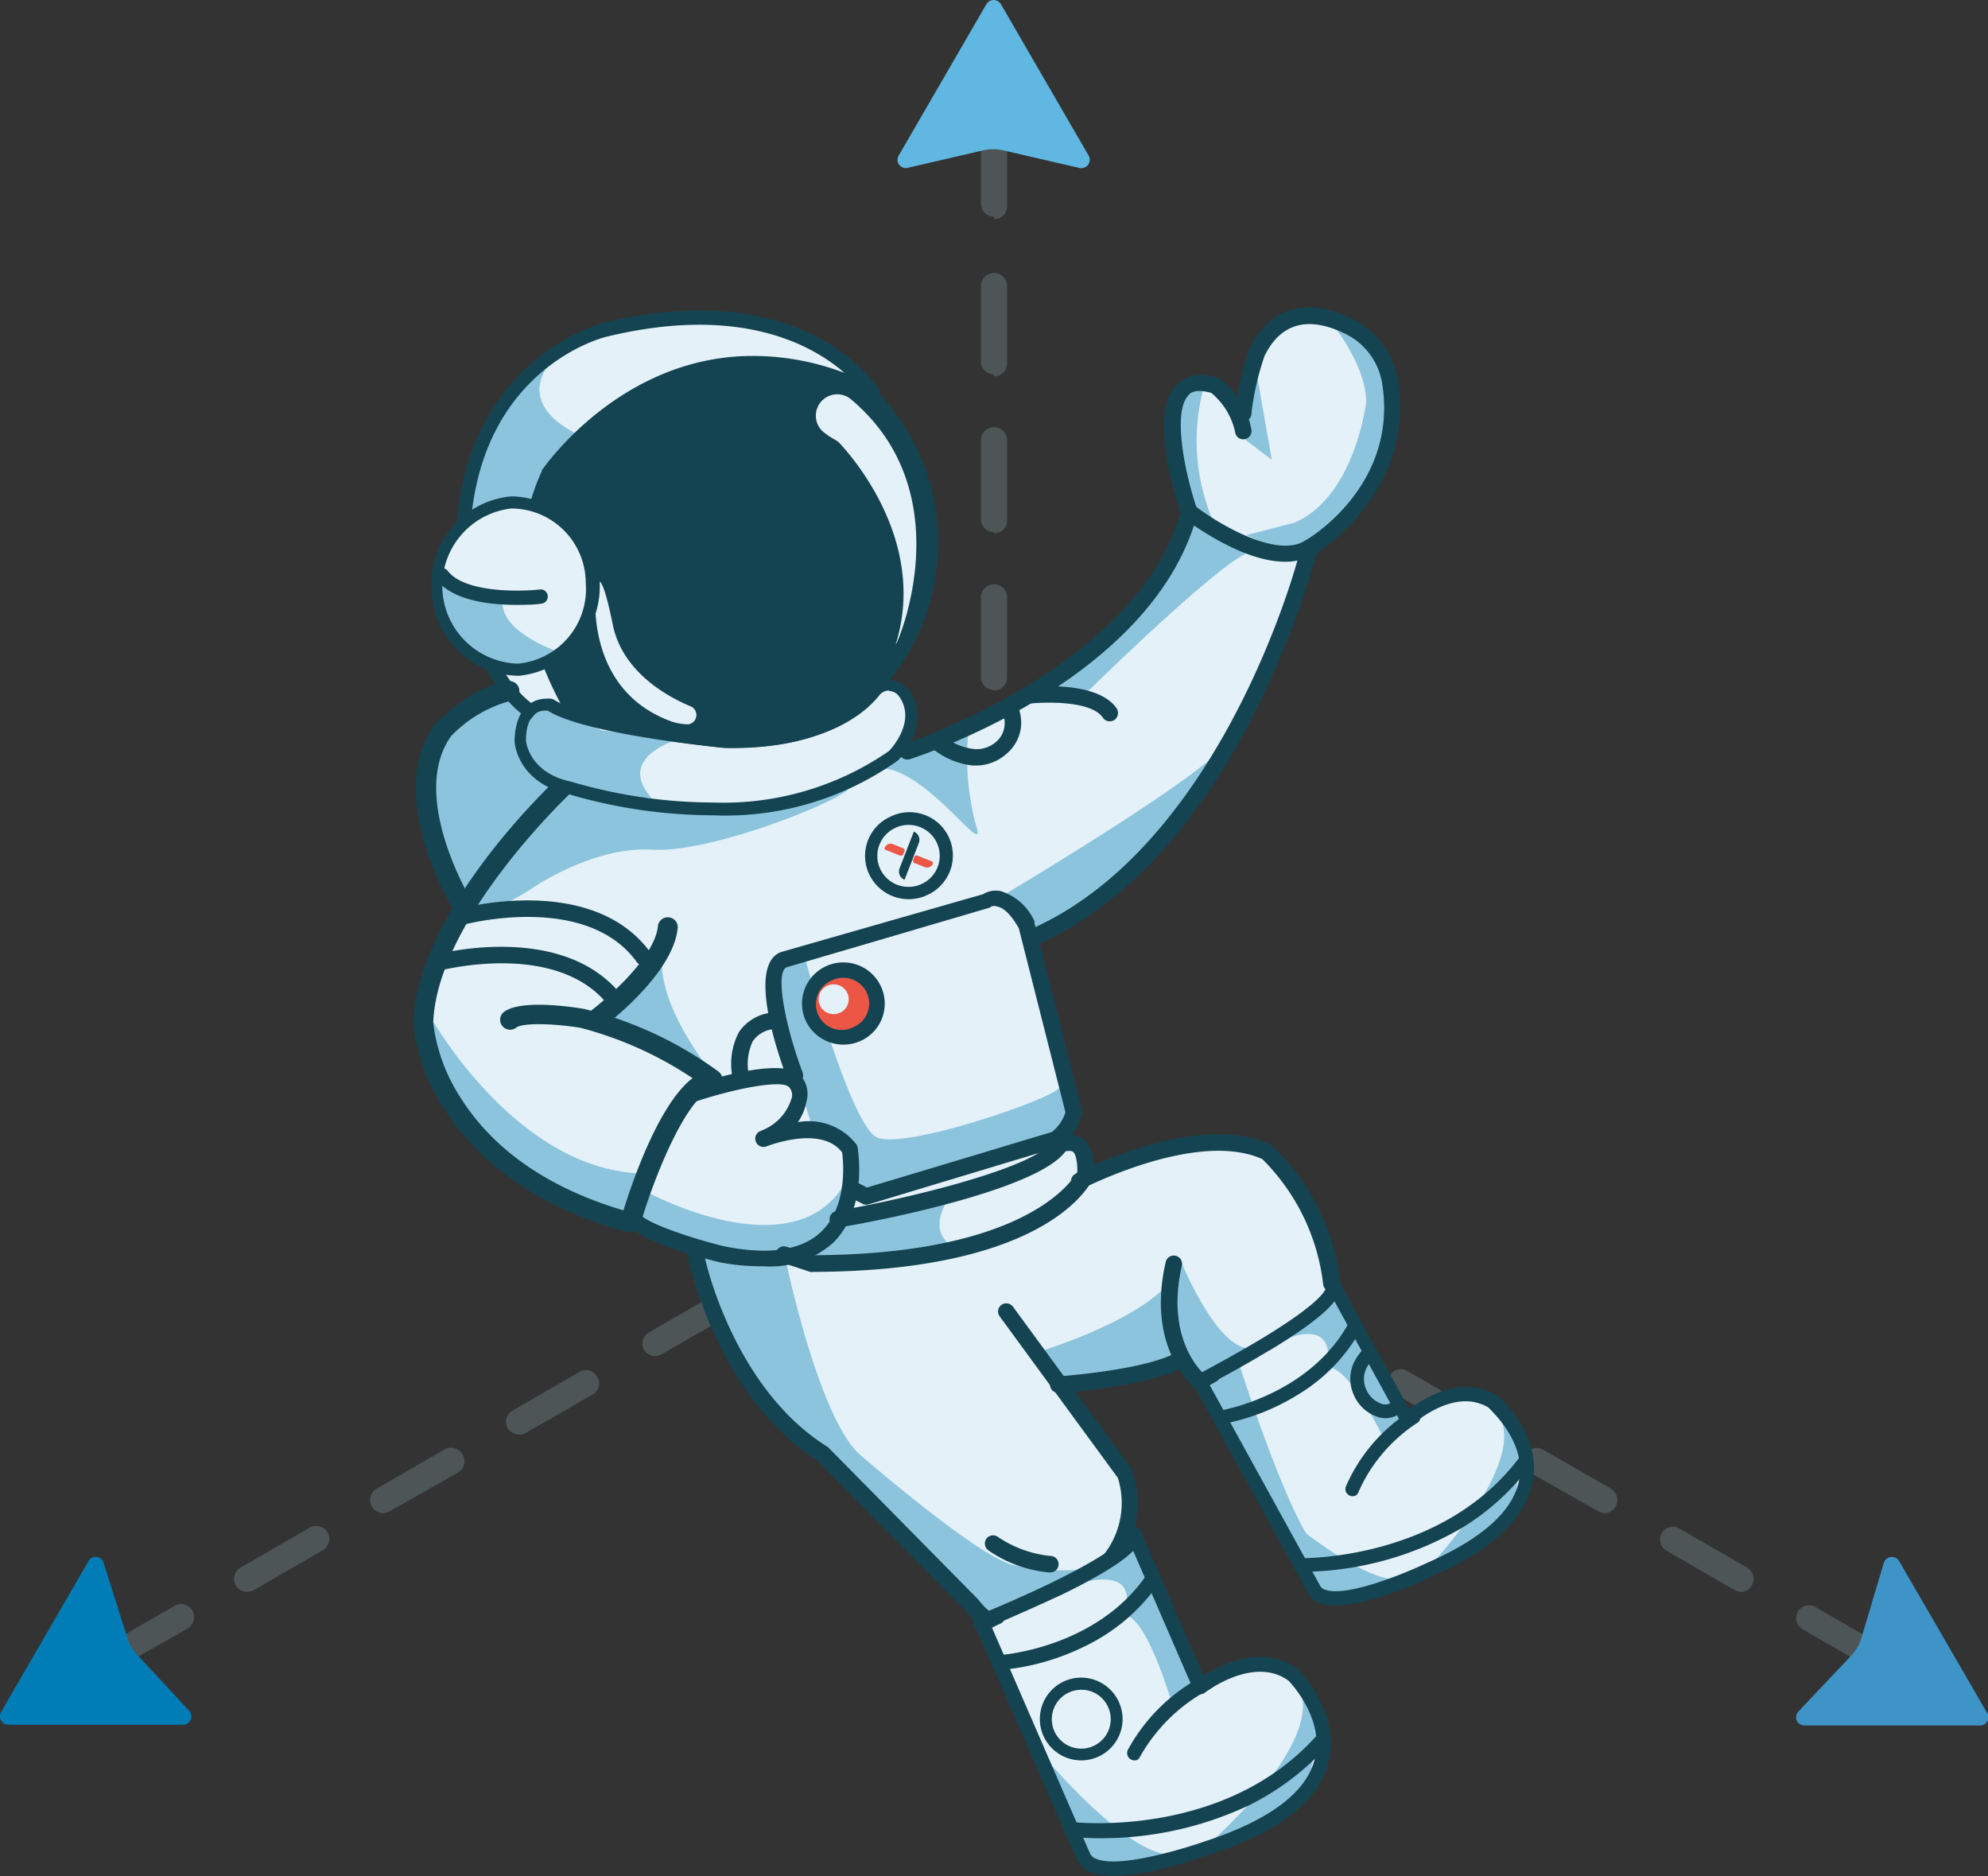 <svg xmlns="http://www.w3.org/2000/svg" viewBox="0 0 113.39 107"><rect x="0" y="0" width="113.39" height="107" fill="#333333" stroke="none"/><defs><style>.cls-1{fill:#4d5556;}.cls-2{fill:#007db6;}.cls-3{fill:#3e94c6;}.cls-4{fill:#60b7e2;}.cls-5{fill:#8cc4dd;}.cls-6{fill:#e5f1f9;}.cls-7{fill:#144451;}.cls-8{fill:#eb5645;}</style></defs><g id="Layer_2" data-name="Layer 2"><g id="Layer_1-2" data-name="Layer 1"><path class="cls-1" d="M6.32,95.26A.74.74,0,0,1,6,93.87l3.88-2.24a.75.75,0,1,1,.75,1.29L6.69,95.16A.69.69,0,0,1,6.32,95.26Zm7.76-4.48a.73.73,0,0,1-.64-.37.74.74,0,0,1,.27-1l3.88-2.24a.75.75,0,1,1,.75,1.29l-3.88,2.24A.75.75,0,0,1,14.08,90.78Zm7.76-4.48a.75.75,0,0,1-.37-1.39l3.88-2.24A.75.75,0,1,1,26.1,84L22.22,86.2A.75.75,0,0,1,21.84,86.3Zm7.77-4.48a.75.75,0,0,1-.65-.37.74.74,0,0,1,.27-1l3.88-2.24a.75.75,0,0,1,.75,1.29L30,81.72A.74.74,0,0,1,29.61,81.82Zm7.76-4.48a.75.75,0,0,1-.65-.37A.74.74,0,0,1,37,76l3.88-2.24A.75.75,0,1,1,41.62,75l-3.88,2.24A.74.74,0,0,1,37.37,77.34Z"/><path class="cls-1" d="M56.69,48.35A.75.75,0,0,1,56,47.6V43.12a.75.75,0,1,1,1.49,0V47.6A.75.75,0,0,1,56.69,48.35Zm0-9a.74.74,0,0,1-.74-.74V34.16a.75.75,0,1,1,1.49,0v4.48A.74.74,0,0,1,56.69,39.38Zm0-9a.74.74,0,0,1-.74-.74V25.2a.75.75,0,1,1,1.49,0v4.48A.74.74,0,0,1,56.69,30.42Zm0-9a.74.74,0,0,1-.74-.75V16.23a.75.75,0,0,1,1.49,0v4.48A.74.74,0,0,1,56.69,21.46Zm0-9a.74.74,0,0,1-.74-.75V7.27a.75.75,0,0,1,1.49,0v4.48A.74.74,0,0,1,56.69,12.5Z"/><path class="cls-2" d="M10.79,97.57l-3-3.23a2.26,2.26,0,0,1-.55-1L5.91,89.13a.47.47,0,0,0-.86-.1l-5,8.63a.48.48,0,0,0,.42.71h10A.48.48,0,0,0,10.79,97.57Z"/><path class="cls-1" d="M107.06,95.26a.74.74,0,0,1-.37-.1l-3.88-2.24a.74.74,0,0,1-.27-1,.75.75,0,0,1,1-.27l3.88,2.24a.75.75,0,0,1-.38,1.39ZM99.3,90.78a.74.74,0,0,1-.37-.1l-3.88-2.24a.74.74,0,0,1-.27-1,.75.75,0,0,1,1-.27l3.88,2.24a.75.75,0,0,1-.38,1.39ZM91.54,86.3a.71.71,0,0,1-.37-.1L87.29,84A.74.74,0,1,1,88,82.67l3.89,2.24a.76.76,0,0,1,.27,1A.75.75,0,0,1,91.54,86.3Zm-7.76-4.48a.71.71,0,0,1-.37-.1l-3.88-2.24a.74.74,0,1,1,.74-1.29l3.88,2.24a.74.74,0,0,1-.37,1.39ZM76,77.34a.69.69,0,0,1-.37-.1L71.77,75a.75.75,0,0,1-.28-1,.74.74,0,0,1,1-.27L76.39,76A.74.74,0,0,1,76,77.34Z"/><path class="cls-3" d="M113.32,97.66l-5-8.63a.48.48,0,0,0-.87.1l-1.27,4.25a2.49,2.49,0,0,1-.55,1l-3.05,3.23a.47.47,0,0,0,.34.8h10A.47.47,0,0,0,113.32,97.66Z"/><path class="cls-4" d="M62.09,8.87l-5-8.63a.48.48,0,0,0-.83,0l-5,8.63a.47.47,0,0,0,.52.7l4.32-1a2.55,2.55,0,0,1,1.1,0l4.33,1A.48.48,0,0,0,62.09,8.87Z"/><path class="cls-5" d="M26.41,51.73s-6-10.48,2.62-12.32l2.21,2.44,1.37,3.26Z"/><polygon class="cls-6" points="50.9 42.83 55.25 41.53 63.3 36.74 66.78 31.65 68.02 29.78 66.91 25.91 67.05 22.45 68.9 21.64 70.44 22.86 70.91 24.29 71.38 21.4 72.2 19.14 73.76 18.12 75.79 18.12 78.1 19.34 79.25 21.4 79.25 24.22 78.78 26.39 77.62 28.26 75.73 30.48 74.37 31.42 73.83 34.19 71.93 38.49 69.83 42.83 66.41 47.67 64.07 50.05 60.68 52.62 58.8 53.52 60.54 60.87 61 63.13 60.84 64.42 60.38 65.44 61.76 65.44 61.76 66.55 63.59 66.55 68.09 65.3 71.59 65.44 73.02 66.55 75.25 70.27 75.99 73.66 73.78 76.15 68.78 78.46 67.28 77.51 66.64 76.87 65.08 77.51 60.84 78.24 59.86 78.24 63.56 82.9 64.27 84.45 64.03 87.18 63.32 88.67 61.41 90.27 58.69 92.3 56.61 92.51 48.1 84.42 46.34 82.36 43.15 79.67 39.73 72.22 39.73 70.99 34.38 69.57 28.55 66.22 25.46 62.01 24.04 57.78 25.02 54.22 29.19 47.84 32.01 44.88 34.85 44.05 50.9 42.83"/><path class="cls-5" d="M36.93,68s8.2,4.46,11.2-.41V69.4l-1.79,1.7L44,71.74H41.9l-5-1.49-.66-.6Z"/><path class="cls-5" d="M57.22,51.06s12.43-7.37,12.88-8.91l-2.75,4.61L62.1,51.84l-2.41,1.33-.89.35Z"/><path class="cls-5" d="M61.86,39.61s8.13-8,9.52-8.14-3.55-2-3.55-2L66.17,33.1l-3.36,3.56L59,39.16Z"/><path class="cls-5" d="M75.86,18.32s2,2.31,2.07,4.58c0,0-.64,5.44-4.1,6.91l-2.75.71,2.41,1.13,2.24-1.17,2.91-3.79.71-4-.54-2.55-1.93-1.66Z"/><polygon class="cls-5" points="71.63 21.03 72.54 26.22 71.03 25.08 71.63 21.03"/><path class="cls-5" d="M68.68,22a11.71,11.71,0,0,0,.57,7.86c1.87,3.66-1.49-1.06-1.49-1.06l-.91-4.87.67-1.63Z"/><path class="cls-5" d="M55.25,41.53a15.22,15.22,0,0,0,.41,5.52c.78,2.25-2.85-3.34-5.53-3.24S55.25,41.53,55.25,41.53Z"/><path class="cls-5" d="M30.21,50.75s3.56-2.51,7-2.29,11.34-3,11.31-3.63l-1.94.47-2.76.47L39.15,46l-4.85-.63L32,44.88,29.43,47.2l-2.38,3.93S27.23,52.7,30.21,50.75Z"/><path class="cls-5" d="M40.61,61.2s-3.39-4.07-2.8-7.09l-1.71,2-1.8,2.21Z"/><path class="cls-5" d="M24.46,57.84s5,9.13,12.47,9.09l-1.13,3L28.43,66l-3.25-4.38Z"/><path class="cls-5" d="M45.9,54.59S48.49,64.11,50,64.86s10-2.17,10.41-2.81.74,1.39.74,1.39l-.19,1-2.36,1.18-9.06,2.65-1-1.19-.44-2.2-1.79-.65-1.25-4.06-.85-3,.35-2.34Z"/><path class="cls-5" d="M54.31,68.08s-1.63,1.93,0,3l-5.6.85-2.81-.1-.41-.27,2.92-2.21Z"/><path class="cls-5" d="M59,77.17s6.56-1.89,8.14-4.62l.4.29-.41,3.93.17.87-2,.93-4.44.53Z"/><path class="cls-5" d="M67.28,71.75s1.93,4.85,3.82,5.14-1.23,1.35-1.23,1.35l-1.73.47-1.42-3.25Z"/><path class="cls-5" d="M44.87,72.11S46.69,80.76,49,82.92c0,0,7.21,6.28,9,6.37a12.78,12.78,0,0,0,4.36.15c1.82-.38-2.82,2.43-2.82,2.43l-2,1.13-2.33-1.82L50.62,86.5,47,83.15,45.49,82,42,77.51l-2.22-5.29L40,71.4Z"/><path class="cls-7" d="M51.6,47.42h0a.5.5,0,0,1,.5.5v2.25a0,0,0,0,1,0,0h0a.5.5,0,0,1-.5-.5V47.45A0,0,0,0,1,51.6,47.42Z" transform="translate(21.14 -15.43) rotate(21.18)"/><path class="cls-8" d="M53.16,49.13l-.83-.33a.13.13,0,0,0-.18.08l-.07.16a.15.15,0,0,0,.08.18l.58.23a.35.35,0,0,0,.47-.2A.1.1,0,0,0,53.16,49.13Z"/><path class="cls-8" d="M50.52,48.47l.82.33a.14.14,0,0,0,.18-.08l.07-.16a.14.14,0,0,0-.08-.18l-.57-.23a.36.36,0,0,0-.48.2A.09.09,0,0,0,50.52,48.47Z"/><path class="cls-7" d="M51.06,47.22a1.78,1.78,0,0,1,2.37.84,1.76,1.76,0,0,1-.85,2.35,1.78,1.78,0,0,1-2.37-.84,1.76,1.76,0,0,1,.85-2.35m-.3-.63a2.45,2.45,0,0,0-1.18,3.28,2.49,2.49,0,0,0,3.3,1.18,2.47,2.47,0,1,0-2.12-4.46Z"/><ellipse class="cls-8" cx="48.1" cy="57.23" rx="1.76" ry="1.75"/><path class="cls-7" d="M47.51,55.89a1.48,1.48,0,0,1,1.94.75,1.46,1.46,0,0,1-.75,1.93,1.47,1.47,0,1,1-1.19-2.68m-.36-.8a2.35,2.35,0,0,0-1.21,3.09,2.38,2.38,0,0,0,3.12,1.2,2.33,2.33,0,0,0,1.2-3.09,2.36,2.36,0,0,0-3.11-1.2Z"/><ellipse class="cls-6" cx="47.55" cy="56.99" rx="0.86" ry="0.85"/><path class="cls-7" d="M35.94,70.27l-.15,0c-6.06-1.66-9.06-4.78-10.5-7.11a10.77,10.77,0,0,1-1.71-4.79,0,0,0,0,1,0-.05c.2-6.4,7.91-13.65,8.24-13.95a.56.56,0,1,1,.77.82c-.08.08-7.67,7.22-7.88,13.14a10,10,0,0,0,1.57,4.29c1.85,2.94,5,5.15,9.28,6.41.55-1.78,2.06-6.1,3.94-7.54a21.12,21.12,0,0,0-6.39-2.87c-1.49-.24-3.31-.31-3.68,0a.57.57,0,0,1-.79-.12.56.56,0,0,1,.11-.79c.93-.7,3.73-.31,4.56-.17h0A21.77,21.77,0,0,1,41,61.13a.59.59,0,0,1,.19.6.57.57,0,0,1-.48.4c-1.38.16-3.29,4.62-4.2,7.74A.58.58,0,0,1,35.94,70.27Z"/><path class="cls-7" d="M33.86,58.78a.57.57,0,0,1-.33-1c1.06-.78,3.86-3.2,4-5a.57.57,0,0,1,1.13.09c-.22,2.74-4.3,5.75-4.48,5.88A.56.56,0,0,1,33.86,58.78Z"/><circle class="cls-7" cx="41.03" cy="30.96" r="12.48"/><path class="cls-6" d="M49.73,22.37s-4-6.3-15.26-3.56c0,0-7.77,1.89-8.08,12,0,0,.19,8.12,4.6,10.22l2.06.12s-5-7.14-1.78-14.07C31.27,27.05,38.12,16.75,49.73,22.37Z"/><path class="cls-5" d="M33.08,24.82s-4.65-1.84-.76-5.1c0,0-4.09,2.91-4.72,5.32l-1.19,4.73s2.35-2.12,4.16-.87Z"/><path class="cls-6" d="M51.1,36.71c-.19.63,4.06-8.41-2.58-13.95l-.11-.08h0a1.22,1.22,0,0,0-1.51,1.9,4.36,4.36,0,0,0,.71.49,1.09,1.09,0,0,1,.3.23C48.73,26.18,52.87,31,51.1,36.71Z"/><path class="cls-6" d="M34,33.42s-.86,5.88,4.33,7.74a3.22,3.22,0,0,0,.94.15.54.54,0,0,0,.18-1c-1.22-.5-3.94-1.9-4.5-4.69C34.22,32,34,33.42,34,33.42Z"/><path class="cls-7" d="M33,41.53,31,41.41a.28.28,0,0,1-.15,0C26.23,39.19,26,31.14,26,30.77c.32-10.28,8.31-12.33,8.39-12.35,11.43-2.78,15.53,3.47,15.7,3.74a.41.41,0,0,1,0,.49.41.41,0,0,1-.48.09c-4.68-2.26-9.1-2.2-13.17.2a16.12,16.12,0,0,0-4.75,4.32c-3,6.62,1.71,13.56,1.76,13.63a.41.41,0,0,1,0,.43.43.43,0,0,1-.34.21ZM48.17,21.27c-1.86-1.62-6-3.91-13.6-2.06-.31.08-7.48,1.95-7.77,11.56,0,.08.24,7.81,4.29,9.83l1.19.07c-1.16-2-4.08-7.9-1.38-13.79l0-.05c.06-.08,4.24-6.23,11.51-6.52A14.66,14.66,0,0,1,48.17,21.27Z"/><ellipse class="cls-6" cx="29.35" cy="33.37" rx="4.3" ry="4.68" transform="translate(-1.32 1.21) rotate(-2.31)"/><path class="cls-5" d="M32,37.23s-3.5-1.1-3.34-3l-3.26-1L25.07,33l0,1.69,1.12,1.87,1.84,1.29,2.4.16Z"/><path class="cls-7" d="M29.17,29a4.26,4.26,0,0,1,4.24,4.26,4.27,4.27,0,0,1-3.88,4.59A4.44,4.44,0,0,1,29.17,29m0-.69a5,5,0,0,0-4.55,5.31,5,5,0,0,0,5,4.92,5.13,5.13,0,0,0-.41-10.23Z"/><path class="cls-7" d="M30.05,34.49c.47,0,.78-.06.83-.06a.41.41,0,0,0,.36-.46.4.4,0,0,0-.45-.35c-1.14.13-4.3.19-5.25-1.06a.41.41,0,1,0-.65.5C26,34.46,28.66,34.54,30.05,34.49Z"/><path class="cls-6" d="M50.13,39.49c-.86,1.07-3.06,3.28-8.72,3.17,0,0-7.85-.76-10-2.12,0,0-1.19-.29-1.24,1.7,0,0,.1,1.82,2.55,2.34,0,0,11,3.61,18.14-1.75,0,0,1.63-1.67.55-3.14C51.17,39.32,50.42,39.14,50.13,39.49Z"/><path class="cls-5" d="M38.71,42.16s-3.65,1-1.54,3.36c0,0-6.13-.06-6.82-1.68l-.45-1.59.26-1.11.79-.92,3.38,1.44Z"/><path class="cls-7" d="M59.23,53.8a.48.48,0,0,1-.43-.28A.47.47,0,0,1,59,52.9c9.48-4.33,14-17.38,15-20.93-2.07.42-4.75-1.22-5.9-2-2.94,9-15.65,13.15-16.21,13.33a.47.47,0,1,1-.28-.9c.13,0,13.38-4.41,15.77-13.32a.49.49,0,0,1,.31-.32.47.47,0,0,1,.44.07c1.18.92,4.63,3.07,6.32,2a.47.47,0,0,1,.71.5,49.35,49.35,0,0,1-3.57,9.24C69.37,45.06,65.39,51,59.43,53.75A.49.49,0,0,1,59.23,53.8Z"/><path class="cls-7" d="M63.3,41.14a.47.47,0,0,1-.39-.2c-.66-1-3.33-.9-4.22-.81a.47.47,0,1,1-.1-.93c.41-.05,4-.39,5.1,1.2a.49.49,0,0,1-.12.66A.53.53,0,0,1,63.3,41.14Z"/><path class="cls-7" d="M75.93,73.66a.46.46,0,0,1-.46-.41A12,12,0,0,0,72,66.11c-3.71-1.69-10.2,1.66-10.27,1.69a.47.47,0,0,1-.43-.83c.28-.15,7-3.63,11.16-1.69l.1.07a12.66,12.66,0,0,1,3.88,7.78.47.47,0,0,1-.41.53Z"/><path class="cls-7" d="M59.84,89.68h0a7.22,7.22,0,0,1-3.47-1.26.48.48,0,0,1-.11-.66.47.47,0,0,1,.65-.11,6.46,6.46,0,0,0,3,1.09.47.47,0,0,1,0,.94Z"/><path class="cls-7" d="M63.07,89.68a.51.51,0,0,1-.31-.11.48.48,0,0,1,0-.67,4.76,4.76,0,0,0,1-4.61l-6.74-9.21a.47.47,0,0,1,.1-.66.48.48,0,0,1,.66.11l6.78,9.26a.31.31,0,0,1,0,.1,5.66,5.66,0,0,1-1.09,5.62A.49.49,0,0,1,63.07,89.68Z"/><path class="cls-7" d="M60.36,79.44a.47.47,0,0,1,0-.94c.05,0,5.06-.36,6.77-1.39a.47.47,0,1,1,.49.8c-1.9,1.16-7,1.51-7.2,1.53Z"/><path class="cls-7" d="M68.49,79.3a.52.52,0,0,1-.29-.09c-.11-.09-2.85-2.25-1.71-7.24a.47.47,0,0,1,.56-.35.47.47,0,0,1,.36.56c-1,4.4,1.34,6.26,1.37,6.28a.47.47,0,0,1,.08.66A.46.46,0,0,1,68.49,79.3Z"/><path class="cls-7" d="M57.08,93.34l-.13,0a4.65,4.65,0,0,1-1.84-1.44l-8.49-8.6C41,79.7,39.34,72.17,39.27,71.85a.47.47,0,0,1,.37-.56.47.47,0,0,1,.55.37c0,.07,1.61,7.5,7,10.85a.27.27,0,0,1,.08.07l8.54,8.66,0,0a3.85,3.85,0,0,0,1.39,1.15.47.47,0,0,1-.14.92Z"/><path class="cls-7" d="M43.54,72.22A12.48,12.48,0,0,1,41.08,72h0c-1.92-.47-5.19-1.43-5.47-2.5a.48.48,0,0,1,.92-.24c.2.39,2.39,1.23,4.77,1.82,2.58.52,4.46.23,5.58-.87,1.48-1.47,1.22-4,1.15-4.49-1.07-1.39-3.57-.6-4.17-.39l-.16.06a.47.47,0,0,1-.59-.28.46.46,0,0,1,.26-.6l.16-.07a2.83,2.83,0,0,0,1.61-1.77.64.64,0,0,0-.15-.68c-.45-.43-3.2.12-5.48.89a.47.47,0,1,1-.31-.89c1.24-.42,5.36-1.71,6.43-.69A1.6,1.6,0,0,1,46,62.82,3.06,3.06,0,0,1,45.51,64a3.44,3.44,0,0,1,3.33,1.26.71.71,0,0,1,.08.18c0,.14.61,3.46-1.4,5.44A5.43,5.43,0,0,1,43.54,72.22Z"/><path class="cls-7" d="M67.87,29.81a.48.48,0,0,1-.45-.32c-.2-.6-2-5.86-.32-7.55a2.15,2.15,0,0,1,2.33-.37l.1,0a4.66,4.66,0,0,1,1.84,2.9.47.47,0,0,1-.34.57.46.46,0,0,1-.57-.34,4,4,0,0,0-1.37-2.29c-.92-.26-1.21,0-1.31.14-.93,1-.17,4.56.53,6.59a.46.46,0,0,1-.29.6A.4.4,0,0,1,67.87,29.81Z"/><path class="cls-7" d="M74.78,31.65a.48.48,0,0,1-.41-.23.49.49,0,0,1,.17-.65c.22-.12,5.23-3.17,4.29-8.93A3.82,3.82,0,0,0,76.65,19c-2.1-1-3.62-.53-4.52,1.29a15.4,15.4,0,0,0-.75,3.28.47.47,0,1,1-.94,0,16.32,16.32,0,0,1,.81-3.6.14.14,0,0,1,0-.06c1.13-2.33,3.18-3,5.77-1.77a4.76,4.76,0,0,1,2.72,3.58c1,6.4-4.68,9.86-4.74,9.9A.53.53,0,0,1,74.78,31.65Z"/><path class="cls-7" d="M46.38,72.55l-.14,0L44.57,72a.45.45,0,0,1-.31-.58.47.47,0,0,1,.58-.32l1.61.49c12-.06,14.69-4.2,15-4.76,0-.89-.19-1.1-.26-1.15a.58.58,0,0,0-.43,0C59.05,68,49,69.84,47.87,70a.47.47,0,0,1-.55-.38.48.48,0,0,1,.39-.55c4.29-.75,11.43-2.5,12.33-4a.46.46,0,0,1,.17-.17,1.53,1.53,0,0,1,1.48,0c.52.32.75,1,.69,2.09a.4.4,0,0,1,0,.15c-.09.22-2.33,5.36-16,5.4Z"/><path class="cls-7" d="M49.4,68.71a.46.46,0,0,1-.22-.06l-.86-.45a.45.45,0,0,1-.19-.63.47.47,0,0,1,.63-.2l.69.36L60,64.56a2.35,2.35,0,0,0,.77-1.12l-2.66-10.5c-.57-1-1-1.2-1.25-1.24a.47.47,0,0,0-.32,0,.4.4,0,0,1-.17.09L44.86,55.17c-.67.31-.06,3.39.92,6a.47.47,0,0,1-.89.33c-.56-1.5-2.26-6.46-.35-7.2l0,0L56.07,51a1.4,1.4,0,0,1,1-.18A3.16,3.16,0,0,1,59,52.53a.36.36,0,0,1,0,.11l2.71,10.69a.5.5,0,0,1,0,.21,3.28,3.28,0,0,1-1.22,1.82.41.41,0,0,1-.15.07L49.54,68.69Z"/><path class="cls-7" d="M42.3,62.05a.48.48,0,0,1-.46-.35,3.9,3.9,0,0,1,.31-2.84,2.58,2.58,0,0,1,1.9-1.11.47.47,0,0,1,.13.94,1.63,1.63,0,0,0-1.24.69,3,3,0,0,0-.19,2.07.47.47,0,0,1-.33.58Z"/><path class="cls-7" d="M26.41,52.29a.55.55,0,0,1-.48-.27c-.17-.27-4.07-6.72-1.11-10.74l.05-.06C25,41.13,27,39.08,29,38.85a.56.56,0,0,1,.62.5.55.55,0,0,1-.49.62,7.36,7.36,0,0,0-3.39,2c-2.47,3.42,1.15,9.39,1.18,9.45a.56.56,0,0,1-.48.86Z"/><path class="cls-7" d="M35.22,57.7a.48.48,0,0,1-.39-.19c-2.89-4-9.81-2.14-9.88-2.12a.47.47,0,1,1-.25-.91c.31-.09,7.62-2,10.9,2.48a.47.47,0,0,1-.11.65A.46.46,0,0,1,35.22,57.7Z"/><path class="cls-7" d="M36.71,55.06a.51.51,0,0,1-.39-.19c-2.89-4-9.81-2.15-9.88-2.13a.47.47,0,0,1-.25-.91c.31-.08,7.62-2,10.9,2.48A.48.48,0,0,1,37,55,.46.46,0,0,1,36.71,55.06Z"/><path class="cls-7" d="M55.71,43.66h-.25a4.43,4.43,0,0,1-2.26-.95l.62-.71a3.5,3.5,0,0,0,1.73.72,1.68,1.68,0,0,0,1.24-.39,1.38,1.38,0,0,0,.51-1,1.5,1.5,0,0,0-.15-.77l.86-.39a2.48,2.48,0,0,1,.23,1.22A2.34,2.34,0,0,1,57.4,43,2.61,2.61,0,0,1,55.71,43.66Z"/><polygon class="cls-7" points="63.24 88.89 64.03 86.78 64.98 87.54 63.24 88.89"/><path class="cls-7" d="M50.7,39.41a.72.72,0,0,1,.56.28c1.09,1.47-.55,3.14-.55,3.14a16.6,16.6,0,0,1-10.06,2.94,28.86,28.86,0,0,1-8.08-1.19C30.13,44.06,30,42.24,30,42.24c0-1.54.76-1.71,1.08-1.71h.16c2.11,1.36,10,2.12,10,2.12h.44c5.34,0,7.64-1.94,8.48-3a.71.71,0,0,1,.56-.27m0-.69a1.41,1.41,0,0,0-1.1.52c-.66.82-2.77,2.73-7.94,2.73h-.4c-2.16-.21-8-1-9.63-2a.67.67,0,0,0-.21-.09,1.51,1.51,0,0,0-.32,0c-.28,0-1.71.11-1.77,2.38v.06c0,.1.17,2.33,3.06,3a29.58,29.58,0,0,0,8.26,1.21,17,17,0,0,0,10.48-3.08l.08-.06c.7-.73,1.74-2.5.61-4a1.42,1.42,0,0,0-1.12-.56Z"/><path class="cls-6" d="M61.92,106.27,56,92.71s8-3.22,8.66-5.17l3.74,8.63,3.37-1.29,2.3,1,1.45,3.36L75,101.74,73.54,103l-2.88,1.79-3.54,1.1S62.25,107,61.92,106.27Z"/><path class="cls-5" d="M68.64,105.44s7.19-6.09,5.39-9.35L75.4,98l-1,4.68Z"/><path class="cls-7" d="M61.85,96.38A1.68,1.68,0,1,1,60,97.89a1.68,1.68,0,0,1,1.82-1.51m.06-.69a2.36,2.36,0,1,0,2.14,2.57,2.37,2.37,0,0,0-2.14-2.57Z"/><path class="cls-5" d="M60.68,90.57A38.11,38.11,0,0,0,65,87.84c.17-.38,3.11,7.84,3.11,7.84l0,.65-1.28.78s-1.44-5-2.73-5C64.06,92.12,65.52,88.89,60.68,90.57Z"/><path class="cls-7" d="M61.8,93.93a13.44,13.44,0,0,1-4.68,1.31.43.43,0,0,1-.45-.4.43.43,0,0,1,.4-.45s5.51-.37,8.37-4.63a.42.42,0,0,1,.7.48A10.88,10.88,0,0,1,61.8,93.93Z"/><path class="cls-7" d="M64.89,100.36a.42.42,0,0,1-.55-.58,10.32,10.32,0,0,1,4.37-4.24.42.42,0,0,1,.55.23.43.43,0,0,1-.23.55,9.76,9.76,0,0,0-4,3.86A.37.37,0,0,1,64.89,100.36Z"/><path class="cls-7" d="M60.45,91c-2.16,1-4.34,1.93-4.36,1.93a.42.42,0,0,1-.56-.24.43.43,0,0,1,.24-.56s2.17-.87,4.3-1.91h0c4.08-2,4.18-2.7,4.19-2.73a.43.43,0,0,1,.46-.4.43.43,0,0,1,.4.46c0,.56-.59,1.47-4.66,3.45Z"/><path class="cls-5" d="M59.75,100.41s4.59,5.41,7,5.35l-1.32.57-2.69.1-1.21-.57Z"/><path class="cls-7" d="M71.16,103a19.73,19.73,0,0,1-10.11,1.76.42.42,0,0,1-.36-.47.43.43,0,0,1,.47-.37c.08,0,8.71,1,14-5a.42.42,0,0,1,.63.56A14.83,14.83,0,0,1,71.16,103Z"/><path class="cls-7" d="M71.61,104.74a20.51,20.51,0,0,1-2.55,1c-.51.19-5.09,1.85-6.93,1a1.4,1.4,0,0,1-.75-.78L55.64,92.8a.43.43,0,0,1,.2-.55l.87-.42a.41.41,0,0,1,.56.19.42.42,0,0,1-.19.57l-.5.24,5.58,12.85a.56.56,0,0,0,.33.32c1.28.59,5-.55,6.29-1,3.67-1.21,5.77-2.8,6.22-4.72.53-2.21-1.29-4.2-1.5-4.42-2-1.46-4.75.66-4.78.68a.43.43,0,0,1-.36.08.45.45,0,0,1-.29-.25l-3.7-8.53a.43.43,0,0,1,.22-.56.43.43,0,0,1,.56.22l3.49,8.07c1-.63,3.39-1.85,5.39-.37l0,0c.1.1,2.42,2.45,1.76,5.23C75.42,102.13,74,103.58,71.61,104.74Z"/><path class="cls-6" d="M75.09,91l-6.6-12s7.12-3.66,7.56-5.52l4.2,7.65,3-1.47,2.22.73,1.62,3-.31,2.35L85.55,87,83,88.9l-3.18,1.33S75.47,91.68,75.09,91Z"/><path class="cls-5" d="M72.1,76.93a37.87,37.87,0,0,0,3.83-3.36c.1-.39,4.27,7.27,4.27,7.27l.09.65-1.15,1S77,77.79,75.68,78C75.68,78,76.62,74.53,72.1,76.93Z"/><path class="cls-5" d="M81.23,89.66s6.13-6.24,4.18-9.1l1.43,1.63-.56,4.41Z"/><path class="cls-7" d="M77.33,85.29a.38.38,0,0,1-.36,0,.4.4,0,0,1-.2-.52,9.64,9.64,0,0,1,3.67-4.29.39.39,0,0,1,.53.16.38.38,0,0,1-.16.53,9.08,9.08,0,0,0-3.32,3.91A.35.35,0,0,1,77.33,85.29Z"/><path class="cls-7" d="M79.73,80.69a1.38,1.38,0,0,1-1.21.1,2.24,2.24,0,0,1-1.31-1.25,2.21,2.21,0,0,1,0-1.8,3.12,3.12,0,0,1,.6-.85.39.39,0,1,1,.54.57,2.36,2.36,0,0,0-.43.61,1.42,1.42,0,0,0,0,1.16,1.46,1.46,0,0,0,.85.82.59.59,0,0,0,.69-.15.4.4,0,0,1,.56,0,.39.39,0,0,1,0,.55A1.42,1.42,0,0,1,79.73,80.69Z"/><path class="cls-5" d="M72.35,85.71s5.27,4.75,7.68,4.36l-1.22.74-2.66.45-1.28-.4Z"/><path class="cls-5" d="M70.66,77.74s2.52,8,4.28,10.42-1.67-.5-1.67-.5L68.7,79.37l.26-1Z"/><path class="cls-7" d="M83.91,88.76a17.73,17.73,0,0,1-2.27,1.16c-.44.22-4.54,2.15-6.31,1.53a1.28,1.28,0,0,1-.76-.66l-6.44-11.7a.39.39,0,0,1,.15-.52L69,78.1a.39.39,0,0,1,.54.14.39.39,0,0,1-.13.53L69,79l6.27,11.39a.48.48,0,0,0,.32.28c1.24.43,4.55-.94,5.73-1.5,3.29-1.43,5.09-3.08,5.35-4.9.29-2.08-1.56-3.76-1.78-4-2-1.18-4.33,1-4.35,1a.38.38,0,0,1-.33.11.41.41,0,0,1-.28-.2l-4.15-7.57a.39.39,0,1,1,.68-.38l3.92,7.15c.86-.66,3-2,5-.8l0,0c.1.08,2.44,2.05,2.07,4.68C87.21,86,86,87.48,83.91,88.76Z"/><path class="cls-7" d="M83.35,87.16a18.4,18.4,0,0,1-9.19,2.49.39.39,0,1,1,0-.78c.08,0,8.14.15,12.55-5.81a.39.39,0,1,1,.63.46A13.79,13.79,0,0,1,83.35,87.16Z"/><path class="cls-7" d="M73.92,79.61a12.52,12.52,0,0,1-4.21,1.61.39.39,0,1,1-.12-.77s5.06-.82,7.34-5a.38.38,0,0,1,.53-.15.39.39,0,0,1,.16.53A10,10,0,0,1,73.92,79.61Z"/><path class="cls-7" d="M72.43,77c-1.91,1.16-3.84,2.15-3.86,2.16A.42.42,0,0,1,68,79a.4.4,0,0,1,.18-.54s1.93-1,3.81-2.13h0c3.6-2.18,3.63-2.85,3.63-2.88a.42.42,0,0,1,.4-.41.41.41,0,0,1,.41.39c0,.53-.42,1.41-4,3.58Z"/></g></g></svg>